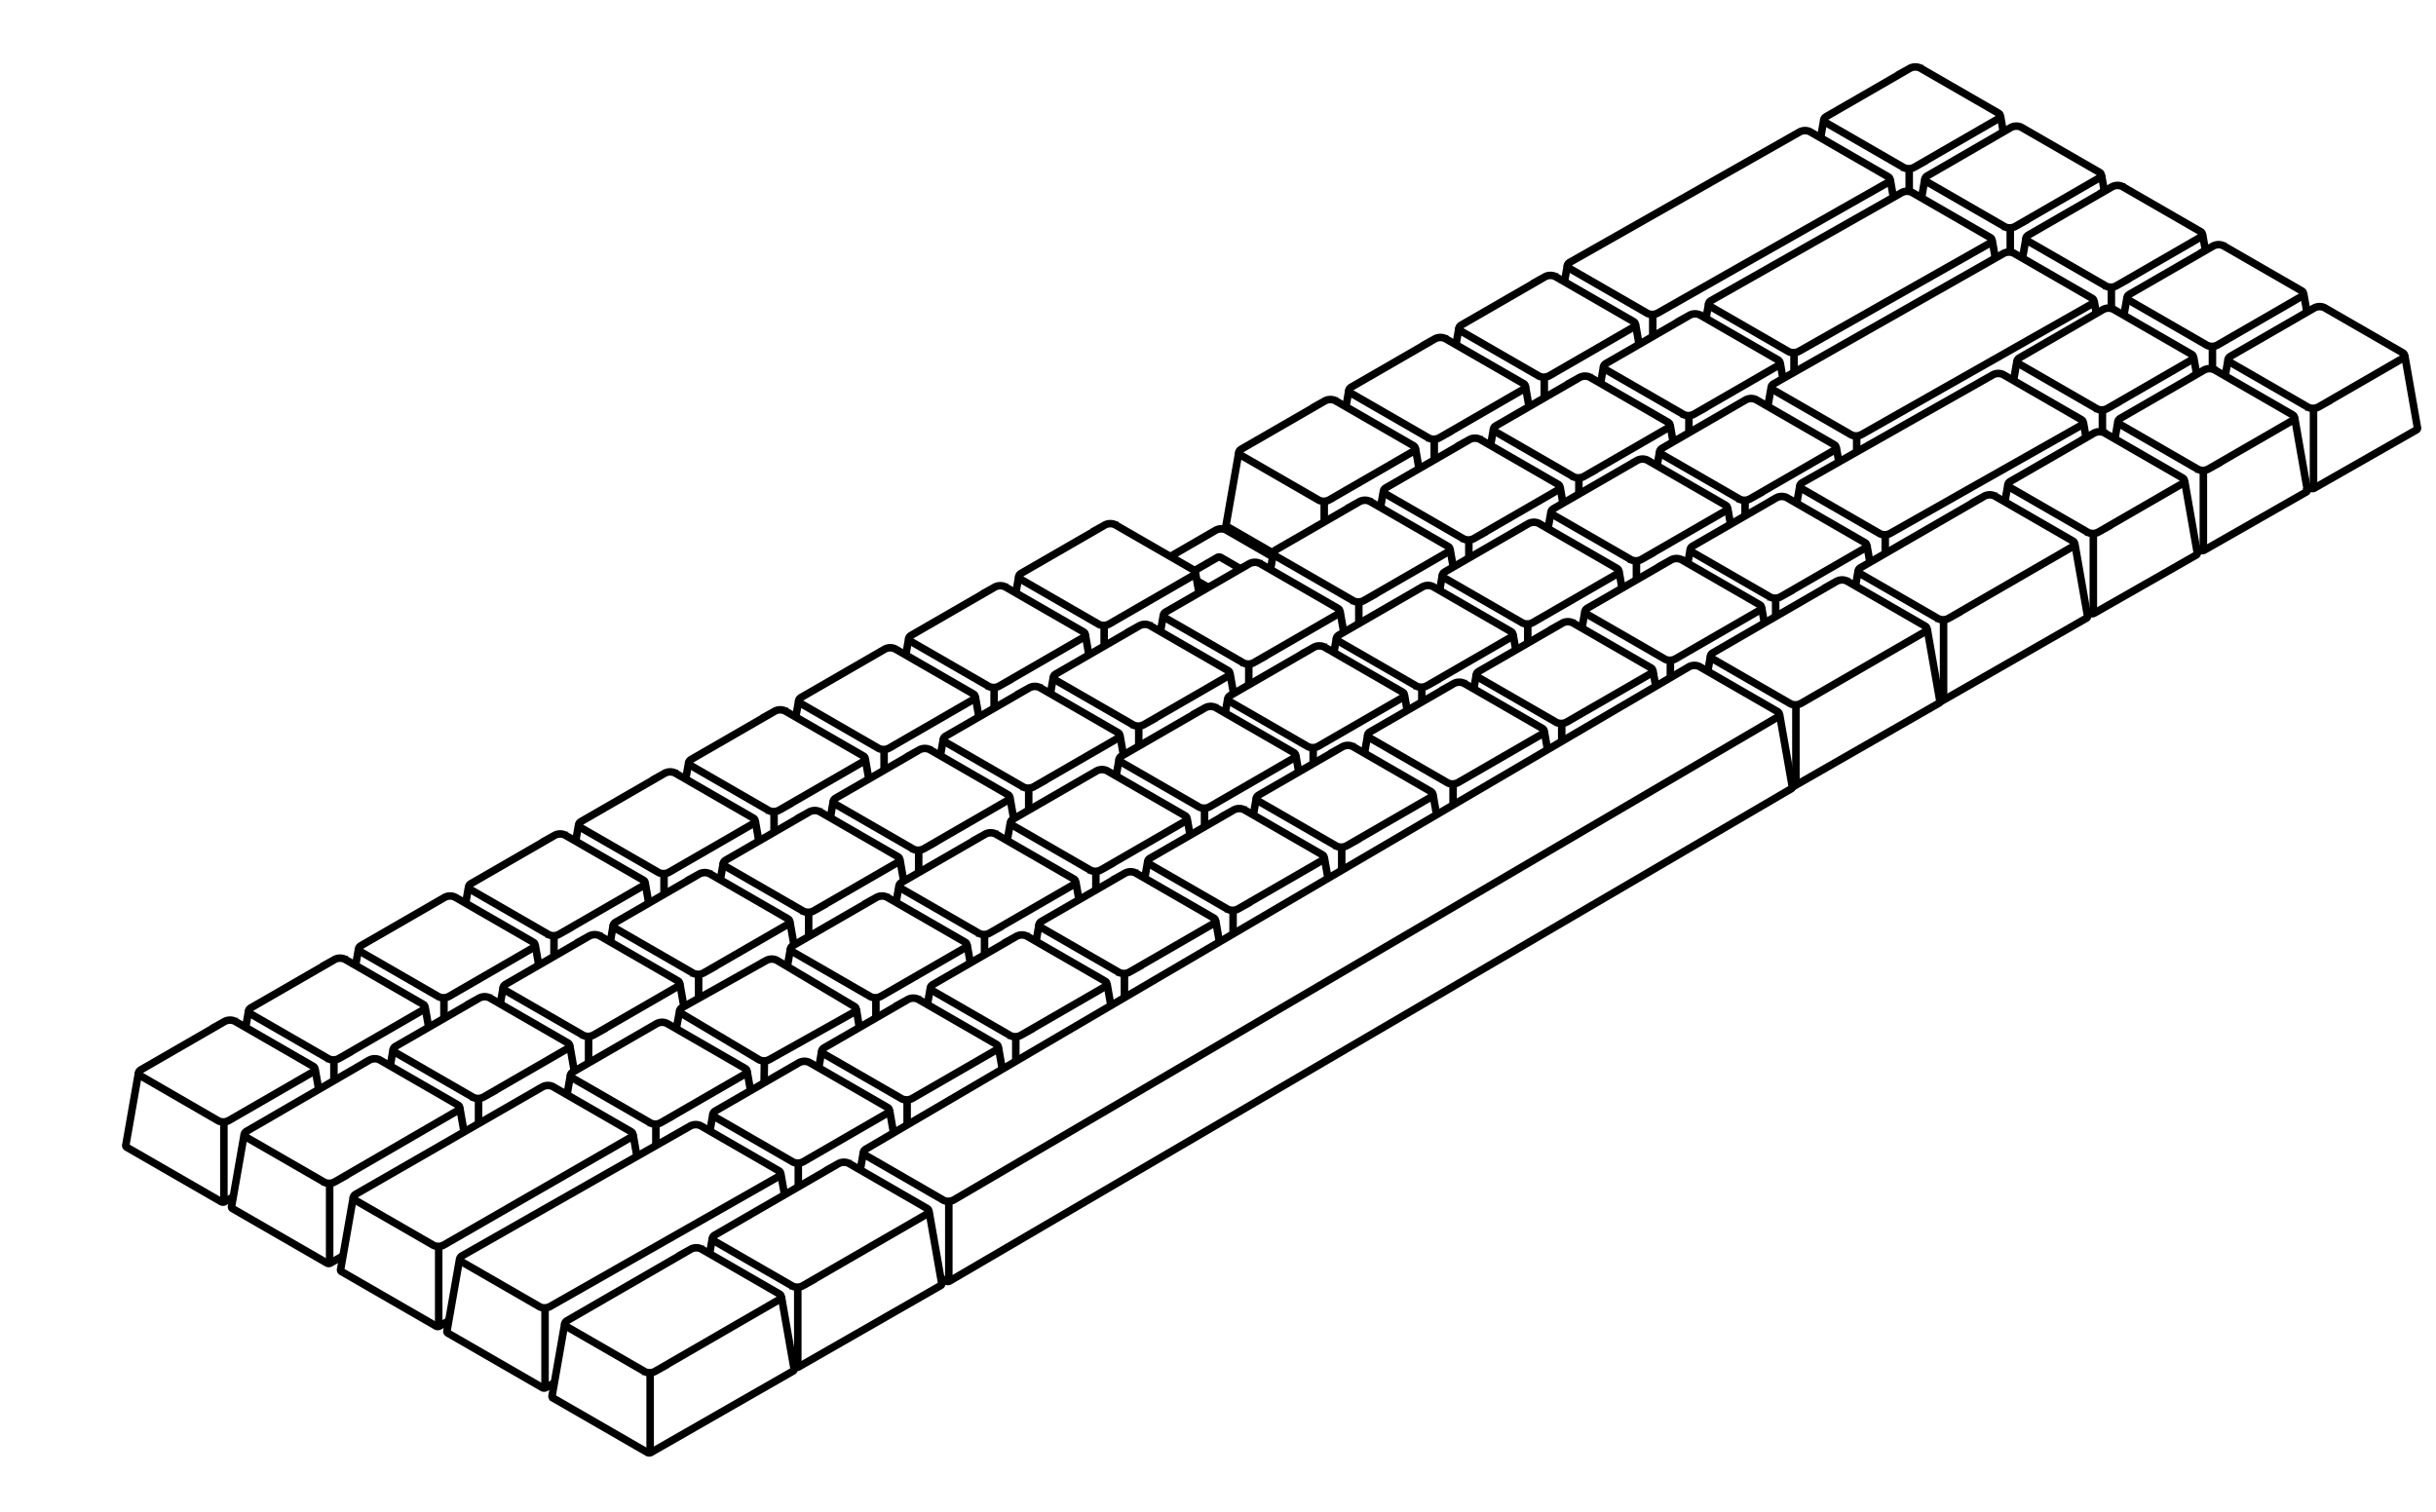 <svg xmlns="http://www.w3.org/2000/svg" width="1295.11" height="803.77" viewBox="0 0 1295.11 803.77">
  <title>keyboard_ill</title>
  <g id="Layer_2" data-name="Layer 2">
    <g id="Layer_1-2" data-name="Layer 1">
      <rect width="1295.11" height="803.77" fill="#fff"/>
      <g>
        <polyline id="color" points="963.43 103.16 1015.48 132.1 1070.23 99.69 1063.54 61.47 1018.95 35.59 971.01 61.92 962.95 101.69" fill="#fff"/>
        <g>
          <path d="M1012.23,89.15l-41.62-24c-1.42-.82-1.24-2.25.4-3.2l44.29-25.57a6.16,6.16,0,0,1,5.54-.23l41.62,24c1.42.82,1.24,2.25-.4,3.2l-44.29,25.57A6.16,6.16,0,0,1,1012.23,89.15Z" fill="none" stroke="#000" stroke-miterlimit="10" stroke-width="4"/>
          <path d="M1063.54,61.47l6.7,38.22a1.15,1.15,0,0,1-.48,1.47l-54.27,30.95a1.89,1.89,0,0,1-1.88,0l-50.17-28.94a1.15,1.15,0,0,1-.48-1.46l6.7-38.22" fill="none" stroke="#000" stroke-miterlimit="10" stroke-width="4"/>
          <line x1="1015.04" y1="133.14" x2="1015.04" y2="90.14" fill="none" stroke="#000" stroke-miterlimit="10" stroke-width="4"/>
        </g>
      </g>
      <g>
        <polyline id="color-2" data-name="color" points="1017.17 134.66 1069.22 163.6 1123.97 131.19 1117.28 92.97 1072.68 67.09 1024.75 93.42 1016.69 133.19" fill="#fff"/>
        <g>
          <path d="M1066,120.65l-41.62-24c-1.42-.82-1.24-2.25.4-3.2L1069,67.85a6.16,6.16,0,0,1,5.54-.23l41.62,24c1.42.82,1.24,2.25-.4,3.2l-44.29,25.57A6.16,6.16,0,0,1,1066,120.65Z" fill="none" stroke="#000" stroke-miterlimit="10" stroke-width="4"/>
          <path d="M1117.27,93l6.7,38.22a1.15,1.15,0,0,1-.48,1.47l-54.27,30.95a1.89,1.89,0,0,1-1.88,0l-50.17-28.94a1.15,1.15,0,0,1-.48-1.46l6.7-38.22" fill="none" stroke="#000" stroke-miterlimit="10" stroke-width="4"/>
          <line x1="1068.77" y1="164.64" x2="1068.77" y2="121.64" fill="none" stroke="#000" stroke-miterlimit="10" stroke-width="4"/>
        </g>
      </g>
      <g>
        <polyline id="color-3" data-name="color" points="1070.91 166.16 1122.95 195.1 1177.71 162.69 1171.01 124.47 1126.42 98.59 1078.48 124.92 1070.43 164.69" fill="#fff"/>
        <g>
          <path d="M1119.71,152.15l-41.62-24c-1.42-.82-1.24-2.25.4-3.2l44.29-25.57a6.16,6.16,0,0,1,5.54-.23l41.62,24c1.42.82,1.24,2.25-.4,3.2l-44.29,25.57A6.16,6.16,0,0,1,1119.71,152.15Z" fill="none" stroke="#000" stroke-miterlimit="10" stroke-width="4"/>
          <path d="M1171,124.47l6.7,38.22a1.15,1.15,0,0,1-.48,1.47L1123,195.1a1.89,1.89,0,0,1-1.88,0l-50.17-28.94a1.15,1.15,0,0,1-.48-1.46l6.7-38.22" fill="none" stroke="#000" stroke-miterlimit="10" stroke-width="4"/>
          <line x1="1122.51" y1="196.14" x2="1122.51" y2="153.14" fill="none" stroke="#000" stroke-miterlimit="10" stroke-width="4"/>
        </g>
      </g>
      <g>
        <polyline id="color-4" data-name="color" points="1124.65 197.66 1176.69 226.6 1231.45 194.19 1224.75 155.97 1180.16 130.09 1132.22 156.42 1124.17 196.19" fill="#fff"/>
        <g>
          <path d="M1173.45,183.65l-41.62-24c-1.42-.82-1.24-2.25.4-3.2l44.29-25.57a6.16,6.16,0,0,1,5.54-.23l41.62,24c1.42.82,1.24,2.25-.4,3.2L1179,183.42A6.16,6.16,0,0,1,1173.45,183.65Z" fill="none" stroke="#000" stroke-miterlimit="10" stroke-width="4"/>
          <path d="M1224.75,156l6.7,38.22a1.15,1.15,0,0,1-.48,1.47l-54.27,30.95a1.89,1.89,0,0,1-1.88,0l-50.17-28.94a1.15,1.15,0,0,1-.48-1.46l6.7-38.22" fill="none" stroke="#000" stroke-miterlimit="10" stroke-width="4"/>
          <line x1="1176.25" y1="227.64" x2="1176.25" y2="184.64" fill="none" stroke="#000" stroke-miterlimit="10" stroke-width="4"/>
        </g>
      </g>
      <g>
        <polyline id="color-5" data-name="color" points="1178.38 230.59 1230.43 259.54 1285.18 227.13 1278.49 188.91 1233.9 163.03 1185.96 189.36 1177.9 229.13" fill="#fff"/>
        <g>
          <path d="M1227.18,216.59l-41.62-24c-1.42-.82-1.24-2.25.4-3.2l44.29-25.57a6.16,6.16,0,0,1,5.54-.23l41.62,24c1.42.82,1.24,2.25-.4,3.2l-44.29,25.57A6.16,6.16,0,0,1,1227.18,216.59Z" fill="none" stroke="#000" stroke-miterlimit="10" stroke-width="4"/>
          <path d="M1278.49,188.91l6.7,38.22a1.15,1.15,0,0,1-.48,1.47l-54.27,30.95a1.89,1.89,0,0,1-1.88,0l-50.17-28.94a1.15,1.15,0,0,1-.48-1.46l6.7-38.22" fill="none" stroke="#000" stroke-miterlimit="10" stroke-width="4"/>
          <line x1="1229.99" y1="260.58" x2="1229.99" y2="217.58" fill="none" stroke="#000" stroke-miterlimit="10" stroke-width="4"/>
        </g>
      </g>
      <g>
        <polyline id="color-6" data-name="color" points="827.1 180.66 879.14 209.6 1011.64 133.53 1004.94 95.31 960.35 69.43 834.67 139.42 826.62 179.19" fill="#fff"/>
        <g>
          <path d="M875.9,166.65l-41.62-24c-1.42-.82-1.24-2.25.4-3.2l122-69.23a6.16,6.16,0,0,1,5.54-.23l41.62,24c1.42.82,1.24,2.25-.4,3.2l-122,69.23A6.16,6.16,0,0,1,875.9,166.65Z" fill="none" stroke="#000" stroke-miterlimit="10" stroke-width="4"/>
          <path d="M1004.94,95.31l6.7,38.22a1.15,1.15,0,0,1-.48,1.47l-132,74.61a1.89,1.89,0,0,1-1.88,0L827.1,180.66a1.15,1.15,0,0,1-.48-1.46l6.7-38.22" fill="none" stroke="#000" stroke-miterlimit="10" stroke-width="4"/>
          <line x1="878.7" y1="210.64" x2="878.7" y2="167.64" fill="none" stroke="#000" stroke-miterlimit="10" stroke-width="4"/>
        </g>
      </g>
      <g>
        <polyline id="color-7" data-name="color" points="902.2 200.97 954.24 229.92 1065.84 165.83 1059.14 127.62 1014.55 101.74 909.77 159.74 901.72 199.51" fill="#fff"/>
        <g>
          <path d="M951,187l-41.62-24c-1.42-.82-1.24-2.25.4-3.2L1010.9,102.5a6.16,6.16,0,0,1,5.54-.23l41.62,24c1.42.82,1.24,2.25-.4,3.2L956.54,186.74A6.16,6.16,0,0,1,951,187Z" fill="none" stroke="#000" stroke-miterlimit="10" stroke-width="4"/>
          <path d="M1059.14,127.62l6.7,38.22a1.15,1.15,0,0,1-.48,1.47L954.24,229.92a1.89,1.89,0,0,1-1.88,0L902.2,201a1.15,1.15,0,0,1-.48-1.46l6.7-38.22" fill="none" stroke="#000" stroke-miterlimit="10" stroke-width="4"/>
          <line x1="953.8" y1="230.96" x2="953.8" y2="187.96" fill="none" stroke="#000" stroke-miterlimit="10" stroke-width="4"/>
        </g>
      </g>
      <g>
        <polyline id="color-8" data-name="color" points="769.43 214.01 821.47 242.96 876.23 210.54 869.53 172.33 824.94 146.45 777 172.78 768.95 212.55" fill="#fff"/>
        <g>
          <path d="M818.23,200l-41.62-24c-1.42-.82-1.24-2.25.4-3.2l44.29-25.57a6.16,6.16,0,0,1,5.54-.23l41.62,24c1.42.82,1.24,2.25-.4,3.2l-44.29,25.57A6.16,6.16,0,0,1,818.23,200Z" fill="none" stroke="#000" stroke-miterlimit="10" stroke-width="4"/>
          <path d="M869.53,172.33l6.7,38.22a1.15,1.15,0,0,1-.48,1.47L821.47,243a1.89,1.89,0,0,1-1.88,0L769.43,214a1.15,1.15,0,0,1-.48-1.46l6.7-38.22" fill="none" stroke="#000" stroke-miterlimit="10" stroke-width="4"/>
          <line x1="821.03" y1="243.99" x2="821.03" y2="200.99" fill="none" stroke="#000" stroke-miterlimit="10" stroke-width="4"/>
        </g>
      </g>
      <g>
        <polyline id="color-9" data-name="color" points="846.32 234.44 898.36 263.39 953.12 230.98 946.42 192.76 901.83 166.88 853.89 193.21 845.84 232.98" fill="#fff"/>
        <g>
          <path d="M895.12,220.44l-41.62-24c-1.42-.82-1.24-2.25.4-3.2l44.29-25.57a6.16,6.16,0,0,1,5.54-.23l41.62,24c1.42.82,1.24,2.25-.4,3.2l-44.29,25.57A6.16,6.16,0,0,1,895.12,220.44Z" fill="none" stroke="#000" stroke-miterlimit="10" stroke-width="4"/>
          <path d="M946.42,192.76l6.7,38.22a1.15,1.15,0,0,1-.48,1.47l-54.27,30.95a1.89,1.89,0,0,1-1.88,0l-50.17-28.94a1.15,1.15,0,0,1-.48-1.46l6.7-38.22" fill="none" stroke="#000" stroke-miterlimit="10" stroke-width="4"/>
          <line x1="897.92" y1="264.43" x2="897.92" y2="221.43" fill="none" stroke="#000" stroke-miterlimit="10" stroke-width="4"/>
        </g>
      </g>
      <g>
        <polyline id="color-10" data-name="color" points="710.93 247.01 762.97 275.96 817.73 243.54 811.03 205.33 766.44 179.45 718.5 205.78 710.45 245.55" fill="#fff"/>
        <g>
          <path d="M759.73,233l-41.62-24c-1.42-.82-1.24-2.25.4-3.2l44.29-25.57a6.16,6.16,0,0,1,5.54-.23L810,204c1.42.82,1.24,2.25-.4,3.2l-44.29,25.57A6.16,6.16,0,0,1,759.73,233Z" fill="none" stroke="#000" stroke-miterlimit="10" stroke-width="4"/>
          <path d="M811,205.33l6.7,38.22a1.15,1.15,0,0,1-.48,1.47L763,276a1.89,1.89,0,0,1-1.88,0L710.93,247a1.15,1.15,0,0,1-.48-1.46l6.7-38.22" fill="none" stroke="#000" stroke-miterlimit="10" stroke-width="4"/>
          <line x1="762.53" y1="276.99" x2="762.53" y2="233.99" fill="none" stroke="#000" stroke-miterlimit="10" stroke-width="4"/>
        </g>
      </g>
      <g>
        <polyline id="color-11" data-name="color" points="787.82 267.55 839.86 296.49 894.62 264.08 887.92 225.86 843.33 199.98 795.39 226.31 787.34 266.08" fill="#fff"/>
        <g>
          <path d="M836.62,253.55l-41.62-24c-1.42-.82-1.24-2.25.4-3.2l44.29-25.57a6.16,6.16,0,0,1,5.54-.23l41.62,24c1.42.82,1.24,2.25-.4,3.2l-44.29,25.57A6.16,6.16,0,0,1,836.62,253.55Z" fill="none" stroke="#000" stroke-miterlimit="10" stroke-width="4"/>
          <path d="M887.92,225.86l6.7,38.22a1.15,1.15,0,0,1-.48,1.47l-54.27,30.95a1.89,1.89,0,0,1-1.88,0l-50.17-28.94a1.15,1.15,0,0,1-.48-1.46l6.7-38.22" fill="none" stroke="#000" stroke-miterlimit="10" stroke-width="4"/>
          <line x1="839.42" y1="297.53" x2="839.42" y2="254.53" fill="none" stroke="#000" stroke-miterlimit="10" stroke-width="4"/>
        </g>
      </g>
      <g>
        <polyline id="color-12" data-name="color" points="935.5 245.26 987.55 274.21 1120.04 198.13 1113.34 159.92 1068.75 134.04 943.08 204.03 935.02 243.8" fill="#fff"/>
        <g>
          <path d="M984.3,231.26l-41.62-24c-1.42-.82-1.24-2.25.4-3.2l122-69.23a6.16,6.16,0,0,1,5.54-.23l41.62,24c1.42.82,1.24,2.25-.4,3.2L989.84,231A6.16,6.16,0,0,1,984.3,231.26Z" fill="none" stroke="#000" stroke-miterlimit="10" stroke-width="4"/>
          <path d="M1113.34,159.92l6.7,38.22a1.15,1.15,0,0,1-.48,1.47l-132,74.61a1.89,1.89,0,0,1-1.88,0L935.5,245.26a1.15,1.15,0,0,1-.48-1.46l6.7-38.22" fill="none" stroke="#000" stroke-miterlimit="10" stroke-width="4"/>
          <line x1="987.11" y1="275.25" x2="987.11" y2="232.25" fill="none" stroke="#000" stroke-miterlimit="10" stroke-width="4"/>
        </g>
      </g>
      <g>
        <polyline id="color-13" data-name="color" points="652.43 280.01 704.47 308.96 759.23 276.54 752.53 238.33 707.94 212.45 660 238.78 651.95 278.55" fill="#fff"/>
        <g>
          <path d="M701.23,266l-41.62-24c-1.42-.82-1.24-2.25.4-3.2l44.29-25.57a6.16,6.16,0,0,1,5.54-.23l41.62,24c1.42.82,1.24,2.25-.4,3.2l-44.29,25.57A6.16,6.16,0,0,1,701.23,266Z" fill="none" stroke="#000" stroke-miterlimit="10" stroke-width="4"/>
          <path d="M752.53,238.33l6.7,38.22a1.15,1.15,0,0,1-.48,1.47L704.47,309a1.89,1.89,0,0,1-1.88,0L652.43,280a1.15,1.15,0,0,1-.48-1.46l6.7-38.22" fill="none" stroke="#000" stroke-miterlimit="10" stroke-width="4"/>
          <line x1="704.03" y1="309.99" x2="704.03" y2="266.99" fill="none" stroke="#000" stroke-miterlimit="10" stroke-width="4"/>
        </g>
      </g>
      <g>
        <polyline id="color-14" data-name="color" points="876.17 279.5 928.21 308.45 982.97 276.04 976.27 237.82 931.68 211.94 883.74 238.27 875.69 278.04" fill="#fff"/>
        <g>
          <path d="M925,265.5l-41.62-24c-1.42-.82-1.24-2.25.4-3.2L928,212.7a6.16,6.16,0,0,1,5.54-.23l41.62,24c1.42.82,1.24,2.25-.4,3.2l-44.29,25.57A6.16,6.16,0,0,1,925,265.5Z" fill="none" stroke="#000" stroke-miterlimit="10" stroke-width="4"/>
          <path d="M976.27,237.82,983,276a1.15,1.15,0,0,1-.48,1.47l-54.27,30.95a1.89,1.89,0,0,1-1.88,0L876.17,279.5a1.15,1.15,0,0,1-.48-1.46l6.7-38.22" fill="none" stroke="#000" stroke-miterlimit="10" stroke-width="4"/>
          <line x1="927.77" y1="309.49" x2="927.77" y2="266.49" fill="none" stroke="#000" stroke-miterlimit="10" stroke-width="4"/>
        </g>
      </g>
      <g id="active">
        <polygon id="active-color" points="694.5 307.14 649.91 281.26 600.63 309.58 645.97 335.36 694.5 307.14" fill="#fff"/>
        <g id="active-btn">
          <path d="M643.19,334.82l-41.62-24c-1.42-.82-1.24-2.25.4-3.2L646.26,282a6.16,6.16,0,0,1,5.54-.23l41.62,24c1.42.82,1.24,2.25-.4,3.2l-44.29,25.57A6.16,6.16,0,0,1,643.19,334.82Z" fill="none" stroke="#000" stroke-miterlimit="10" stroke-width="4"/>
        </g>
      </g>
      <g id="active-2" data-name="active">
        <polygon id="active-color-2" data-name="active-color" points="663.52 305.02 648.36 296.22 631.6 305.85 647.02 314.62 663.52 305.02" fill="#fff"/>
        <g id="active-btn-2" data-name="active-btn">
          <path d="M646.07,314.44l-14.15-8.17c-.48-.28-.42-.77.14-1.09l15.06-8.7a2.09,2.09,0,0,1,1.88-.08l14.15,8.17c.48.28.42.77-.14,1.09L648,314.36A2.09,2.09,0,0,1,646.07,314.44Z" fill="none" stroke="#000" stroke-miterlimit="10" stroke-width="4"/>
        </g>
      </g>
      <g>
        <polyline id="color-15" data-name="color" points="535.43 346.01 587.47 374.96 642.23 342.54 635.53 304.33 590.94 278.45 543 304.78 534.95 344.55" fill="#fff"/>
        <g>
          <path d="M584.23,332l-41.62-24c-1.42-.82-1.24-2.25.4-3.2l44.29-25.57a6.16,6.16,0,0,1,5.54-.23l41.62,24c1.42.82,1.24,2.25-.4,3.2l-44.29,25.57A6.16,6.16,0,0,1,584.23,332Z" fill="none" stroke="#000" stroke-miterlimit="10" stroke-width="4"/>
          <path d="M635.53,304.33l6.7,38.22a1.15,1.15,0,0,1-.48,1.47L587.47,375a1.89,1.89,0,0,1-1.88,0L535.43,346a1.15,1.15,0,0,1-.48-1.46l6.7-38.22" fill="none" stroke="#000" stroke-miterlimit="10" stroke-width="4"/>
          <line x1="587.03" y1="375.99" x2="587.03" y2="332.99" fill="none" stroke="#000" stroke-miterlimit="10" stroke-width="4"/>
        </g>
      </g>
      <g>
        <polyline id="color-16" data-name="color" points="476.93 379.01 528.97 407.96 583.73 375.54 577.03 337.33 532.44 311.45 484.5 337.78 476.45 377.55" fill="#fff"/>
        <g>
          <path d="M525.73,365l-41.62-24c-1.42-.82-1.24-2.25.4-3.2l44.29-25.57a6.16,6.16,0,0,1,5.54-.23L576,336c1.42.82,1.24,2.25-.4,3.2l-44.29,25.57A6.16,6.16,0,0,1,525.73,365Z" fill="none" stroke="#000" stroke-miterlimit="10" stroke-width="4"/>
          <path d="M577,337.33l6.7,38.22a1.15,1.15,0,0,1-.48,1.47L529,408a1.89,1.89,0,0,1-1.88,0L476.93,379a1.15,1.15,0,0,1-.48-1.46l6.7-38.22" fill="none" stroke="#000" stroke-miterlimit="10" stroke-width="4"/>
          <line x1="528.53" y1="408.99" x2="528.53" y2="365.99" fill="none" stroke="#000" stroke-miterlimit="10" stroke-width="4"/>
        </g>
      </g>
      <g>
        <polyline id="color-17" data-name="color" points="418.43 412.01 470.47 440.96 525.23 408.54 518.53 370.33 473.94 344.45 426 370.78 417.95 410.55" fill="#fff"/>
        <g>
          <path d="M467.23,398l-41.62-24c-1.42-.82-1.24-2.25.4-3.2l44.29-25.57a6.16,6.16,0,0,1,5.54-.23l41.62,24c1.42.82,1.24,2.25-.4,3.2l-44.29,25.57A6.16,6.16,0,0,1,467.23,398Z" fill="none" stroke="#000" stroke-miterlimit="10" stroke-width="4"/>
          <path d="M518.53,370.33l6.7,38.22a1.15,1.15,0,0,1-.48,1.47L470.47,441a1.89,1.89,0,0,1-1.88,0L418.43,412a1.15,1.15,0,0,1-.48-1.46l6.7-38.22" fill="none" stroke="#000" stroke-miterlimit="10" stroke-width="4"/>
          <line x1="470.03" y1="441.99" x2="470.03" y2="398.99" fill="none" stroke="#000" stroke-miterlimit="10" stroke-width="4"/>
        </g>
      </g>
      <g>
        <polyline id="color-18" data-name="color" points="359.93 445.01 411.97 473.96 466.73 441.54 460.03 403.33 415.44 377.45 367.5 403.78 359.45 443.55" fill="#fff"/>
        <g>
          <path d="M408.73,431l-41.62-24c-1.42-.82-1.24-2.25.4-3.2l44.29-25.57a6.16,6.16,0,0,1,5.54-.23L459,402c1.42.82,1.24,2.25-.4,3.2l-44.29,25.57A6.16,6.16,0,0,1,408.73,431Z" fill="none" stroke="#000" stroke-miterlimit="10" stroke-width="4"/>
          <path d="M460,403.33l6.7,38.22a1.15,1.15,0,0,1-.48,1.47L412,474a1.89,1.89,0,0,1-1.88,0L359.93,445a1.15,1.15,0,0,1-.48-1.46l6.7-38.22" fill="none" stroke="#000" stroke-miterlimit="10" stroke-width="4"/>
          <line x1="411.53" y1="474.99" x2="411.53" y2="431.99" fill="none" stroke="#000" stroke-miterlimit="10" stroke-width="4"/>
        </g>
      </g>
      <g>
        <polyline id="color-19" data-name="color" points="301.43 478.01 353.47 506.96 408.23 474.54 401.53 436.33 356.94 410.45 309 436.78 300.95 476.55" fill="#fff"/>
        <g>
          <path d="M350.23,464l-41.62-24c-1.42-.82-1.24-2.25.4-3.2l44.29-25.57a6.16,6.16,0,0,1,5.54-.23l41.62,24c1.42.82,1.24,2.25-.4,3.2l-44.29,25.57A6.16,6.16,0,0,1,350.23,464Z" fill="none" stroke="#000" stroke-miterlimit="10" stroke-width="4"/>
          <path d="M401.53,436.33l6.7,38.22a1.15,1.15,0,0,1-.48,1.47L353.47,507a1.89,1.89,0,0,1-1.88,0L301.43,478a1.15,1.15,0,0,1-.48-1.46l6.7-38.22" fill="none" stroke="#000" stroke-miterlimit="10" stroke-width="4"/>
          <line x1="353.03" y1="507.99" x2="353.03" y2="464.99" fill="none" stroke="#000" stroke-miterlimit="10" stroke-width="4"/>
        </g>
      </g>
      <g>
        <polyline id="color-20" data-name="color" points="242.93 511.01 294.97 539.96 349.73 507.54 343.03 469.33 298.44 443.45 250.5 469.78 242.45 509.55" fill="#fff"/>
        <g>
          <path d="M291.73,497l-41.62-24c-1.42-.82-1.24-2.25.4-3.2l44.29-25.57a6.16,6.16,0,0,1,5.54-.23L342,468c1.42.82,1.24,2.25-.4,3.2l-44.29,25.57A6.16,6.16,0,0,1,291.73,497Z" fill="none" stroke="#000" stroke-miterlimit="10" stroke-width="4"/>
          <path d="M343,469.33l6.7,38.22a1.15,1.15,0,0,1-.48,1.47L295,540a1.89,1.89,0,0,1-1.88,0L242.93,511a1.15,1.15,0,0,1-.48-1.46l6.7-38.22" fill="none" stroke="#000" stroke-miterlimit="10" stroke-width="4"/>
          <line x1="294.53" y1="540.99" x2="294.53" y2="497.99" fill="none" stroke="#000" stroke-miterlimit="10" stroke-width="4"/>
        </g>
      </g>
      <g>
        <polyline id="color-21" data-name="color" points="184.43 544.03 236.47 572.98 291.23 540.57 284.53 502.35 239.94 476.47 192 502.8 183.95 542.57" fill="#fff"/>
        <g>
          <path d="M233.23,530l-41.62-24c-1.42-.82-1.24-2.25.4-3.2l44.29-25.57a6.16,6.16,0,0,1,5.54-.23l41.62,24c1.42.82,1.24,2.25-.4,3.2L238.77,529.8A6.16,6.16,0,0,1,233.23,530Z" fill="none" stroke="#000" stroke-miterlimit="10" stroke-width="4"/>
          <path d="M284.53,502.35l6.7,38.22a1.15,1.15,0,0,1-.48,1.47L236.47,573a1.89,1.89,0,0,1-1.88,0L184.43,544a1.15,1.15,0,0,1-.48-1.46l6.7-38.22" fill="none" stroke="#000" stroke-miterlimit="10" stroke-width="4"/>
          <line x1="236.03" y1="574.02" x2="236.03" y2="531.02" fill="none" stroke="#000" stroke-miterlimit="10" stroke-width="4"/>
        </g>
      </g>
      <g>
        <polyline id="color-22" data-name="color" points="125.93 577.05 177.97 606 232.73 573.59 226.03 535.37 181.44 509.49 133.5 535.82 125.45 575.59" fill="#fff"/>
        <g>
          <path d="M174.73,563.05l-41.62-24c-1.42-.82-1.24-2.25.4-3.2l44.29-25.57a6.16,6.16,0,0,1,5.54-.23l41.62,24c1.42.82,1.24,2.25-.4,3.2l-44.29,25.57A6.16,6.16,0,0,1,174.73,563.05Z" fill="none" stroke="#000" stroke-miterlimit="10" stroke-width="4"/>
          <path d="M226,535.37l6.7,38.22a1.15,1.15,0,0,1-.48,1.47L178,606a1.89,1.89,0,0,1-1.88,0l-50.17-28.94a1.15,1.15,0,0,1-.48-1.46l6.7-38.22" fill="none" stroke="#000" stroke-miterlimit="10" stroke-width="4"/>
          <line x1="177.53" y1="607.04" x2="177.53" y2="564.04" fill="none" stroke="#000" stroke-miterlimit="10" stroke-width="4"/>
        </g>
      </g>
      <g>
        <polyline id="color-23" data-name="color" points="67.43 610.08 119.47 639.02 174.23 606.61 167.53 568.39 122.94 542.51 75 568.85 66.95 608.61" fill="#fff"/>
        <g>
          <path d="M116.23,596.07,74.61,572c-1.42-.82-1.24-2.25.4-3.2l44.29-25.57a6.16,6.16,0,0,1,5.54-.23l41.62,24c1.42.82,1.24,2.25-.4,3.2l-44.29,25.57A6.16,6.16,0,0,1,116.23,596.07Z" fill="none" stroke="#000" stroke-miterlimit="10" stroke-width="4"/>
          <path d="M167.53,568.39l6.7,38.22a1.15,1.15,0,0,1-.48,1.47L119.47,639a1.89,1.89,0,0,1-1.88,0L67.43,610.08a1.15,1.15,0,0,1-.48-1.46l6.7-38.22" fill="none" stroke="#000" stroke-miterlimit="10" stroke-width="4"/>
          <line x1="119.03" y1="640.06" x2="119.03" y2="597.06" fill="none" stroke="#000" stroke-miterlimit="10" stroke-width="4"/>
        </g>
      </g>
      <g>
        <polyline id="color-24" data-name="color" points="729.32 300.55 781.36 329.49 836.12 297.08 829.42 258.86 784.83 232.98 736.89 259.31 728.84 299.08" fill="#fff"/>
        <g>
          <path d="M778.12,286.55l-41.62-24c-1.42-.82-1.24-2.25.4-3.2l44.29-25.57a6.16,6.16,0,0,1,5.54-.23l41.62,24c1.42.82,1.24,2.25-.4,3.2l-44.29,25.57A6.16,6.16,0,0,1,778.12,286.55Z" fill="none" stroke="#000" stroke-miterlimit="10" stroke-width="4"/>
          <path d="M829.42,258.86l6.7,38.22a1.15,1.15,0,0,1-.48,1.47l-54.27,30.95a1.89,1.89,0,0,1-1.88,0l-50.17-28.94a1.15,1.15,0,0,1-.48-1.46l6.7-38.22" fill="none" stroke="#000" stroke-miterlimit="10" stroke-width="4"/>
          <line x1="780.92" y1="330.53" x2="780.92" y2="287.53" fill="none" stroke="#000" stroke-miterlimit="10" stroke-width="4"/>
        </g>
      </g>
      <g>
        <polyline id="color-25" data-name="color" points="670.82 333.55 722.86 362.49 777.62 330.08 770.92 291.86 726.33 265.98 678.39 292.31 670.34 332.08" fill="#fff"/>
        <g>
          <path d="M719.62,319.55l-41.62-24c-1.42-.82-1.24-2.25.4-3.2l44.29-25.57a6.16,6.16,0,0,1,5.54-.23l41.62,24c1.42.82,1.24,2.25-.4,3.2l-44.29,25.57A6.16,6.16,0,0,1,719.62,319.55Z" fill="none" stroke="#000" stroke-miterlimit="10" stroke-width="4"/>
          <path d="M770.92,291.86l6.7,38.22a1.15,1.15,0,0,1-.48,1.47l-54.27,30.95a1.89,1.89,0,0,1-1.88,0l-50.17-28.94a1.15,1.15,0,0,1-.48-1.46l6.7-38.22" fill="none" stroke="#000" stroke-miterlimit="10" stroke-width="4"/>
          <line x1="722.42" y1="363.53" x2="722.42" y2="320.53" fill="none" stroke="#000" stroke-miterlimit="10" stroke-width="4"/>
        </g>
      </g>
      <g>
        <polyline id="color-26" data-name="color" points="612.32 366.55 664.36 395.49 719.12 363.08 712.42 324.86 667.83 298.98 619.89 325.31 611.84 365.08" fill="#fff"/>
        <g>
          <path d="M661.12,352.55l-41.62-24c-1.42-.82-1.24-2.25.4-3.2l44.29-25.57a6.16,6.16,0,0,1,5.54-.23l41.62,24c1.42.82,1.24,2.25-.4,3.2l-44.29,25.57A6.16,6.16,0,0,1,661.12,352.55Z" fill="none" stroke="#000" stroke-miterlimit="10" stroke-width="4"/>
          <path d="M712.42,324.86l6.7,38.22a1.15,1.15,0,0,1-.48,1.47l-54.27,30.95a1.89,1.89,0,0,1-1.88,0l-50.17-28.94a1.15,1.15,0,0,1-.48-1.46l6.7-38.22" fill="none" stroke="#000" stroke-miterlimit="10" stroke-width="4"/>
          <line x1="663.92" y1="396.53" x2="663.92" y2="353.53" fill="none" stroke="#000" stroke-miterlimit="10" stroke-width="4"/>
        </g>
      </g>
      <g>
        <polyline id="color-27" data-name="color" points="553.82 399.55 605.86 428.49 660.62 396.08 653.92 357.86 609.33 331.98 561.39 358.31 553.34 398.08" fill="#fff"/>
        <g>
          <path d="M602.62,385.55l-41.62-24c-1.42-.82-1.24-2.25.4-3.2l44.29-25.57a6.16,6.16,0,0,1,5.54-.23l41.62,24c1.42.82,1.24,2.25-.4,3.2l-44.29,25.57A6.16,6.16,0,0,1,602.62,385.55Z" fill="none" stroke="#000" stroke-miterlimit="10" stroke-width="4"/>
          <path d="M653.92,357.86l6.7,38.22a1.15,1.15,0,0,1-.48,1.47l-54.27,30.95a1.89,1.89,0,0,1-1.88,0l-50.17-28.94a1.15,1.15,0,0,1-.48-1.46l6.7-38.22" fill="none" stroke="#000" stroke-miterlimit="10" stroke-width="4"/>
          <line x1="605.42" y1="429.53" x2="605.42" y2="386.53" fill="none" stroke="#000" stroke-miterlimit="10" stroke-width="4"/>
        </g>
      </g>
      <g>
        <polyline id="color-28" data-name="color" points="495.32 432.55 547.36 461.49 602.12 429.08 595.42 390.86 550.83 364.98 502.89 391.31 494.84 431.08" fill="#fff"/>
        <g>
          <path d="M544.12,418.55l-41.62-24c-1.42-.82-1.24-2.25.4-3.2l44.29-25.57a6.16,6.16,0,0,1,5.54-.23l41.62,24c1.42.82,1.24,2.25-.4,3.2l-44.29,25.57A6.16,6.16,0,0,1,544.12,418.55Z" fill="none" stroke="#000" stroke-miterlimit="10" stroke-width="4"/>
          <path d="M595.42,390.86l6.7,38.22a1.15,1.15,0,0,1-.48,1.47l-54.27,30.95a1.89,1.89,0,0,1-1.88,0l-50.17-28.94a1.15,1.15,0,0,1-.48-1.46l6.7-38.22" fill="none" stroke="#000" stroke-miterlimit="10" stroke-width="4"/>
          <line x1="546.92" y1="462.53" x2="546.92" y2="419.53" fill="none" stroke="#000" stroke-miterlimit="10" stroke-width="4"/>
        </g>
      </g>
      <g>
        <polyline id="color-29" data-name="color" points="436.82 465.55 488.86 494.49 543.62 462.08 536.92 423.86 492.33 397.98 444.39 424.31 436.34 464.08" fill="#fff"/>
        <g>
          <path d="M485.62,451.55l-41.62-24c-1.42-.82-1.24-2.25.4-3.2l44.29-25.57a6.16,6.16,0,0,1,5.54-.23l41.62,24c1.42.82,1.24,2.25-.4,3.2l-44.29,25.57A6.16,6.16,0,0,1,485.62,451.55Z" fill="none" stroke="#000" stroke-miterlimit="10" stroke-width="4"/>
          <path d="M536.92,423.86l6.7,38.22a1.15,1.15,0,0,1-.48,1.47l-54.27,30.95a1.89,1.89,0,0,1-1.88,0l-50.17-28.94a1.15,1.15,0,0,1-.48-1.46l6.7-38.22" fill="none" stroke="#000" stroke-miterlimit="10" stroke-width="4"/>
          <line x1="488.42" y1="495.53" x2="488.42" y2="452.53" fill="none" stroke="#000" stroke-miterlimit="10" stroke-width="4"/>
        </g>
      </g>
      <g>
        <polyline id="color-30" data-name="color" points="378.32 498.55 430.36 527.49 485.12 495.08 478.42 456.86 433.83 430.98 385.89 457.31 377.84 497.08" fill="#fff"/>
        <g>
          <path d="M427.12,484.55l-41.62-24c-1.42-.82-1.24-2.25.4-3.2l44.29-25.57a6.16,6.16,0,0,1,5.54-.23l41.62,24c1.42.82,1.24,2.25-.4,3.2l-44.29,25.57A6.16,6.16,0,0,1,427.12,484.55Z" fill="none" stroke="#000" stroke-miterlimit="10" stroke-width="4"/>
          <path d="M478.42,456.86l6.7,38.22a1.15,1.15,0,0,1-.48,1.47l-54.27,30.95a1.89,1.89,0,0,1-1.88,0l-50.17-28.94a1.15,1.15,0,0,1-.48-1.46l6.7-38.22" fill="none" stroke="#000" stroke-miterlimit="10" stroke-width="4"/>
          <line x1="429.92" y1="528.53" x2="429.92" y2="485.53" fill="none" stroke="#000" stroke-miterlimit="10" stroke-width="4"/>
        </g>
      </g>
      <g>
        <polyline id="color-31" data-name="color" points="319.82 531.55 371.86 560.49 426.62 528.08 419.92 489.86 375.33 463.98 327.39 490.31 319.34 530.08" fill="#fff"/>
        <g>
          <path d="M368.62,517.55l-41.62-24c-1.42-.82-1.24-2.25.4-3.2l44.29-25.57a6.16,6.16,0,0,1,5.54-.23l41.62,24c1.42.82,1.24,2.25-.4,3.2l-44.29,25.57A6.16,6.16,0,0,1,368.62,517.55Z" fill="none" stroke="#000" stroke-miterlimit="10" stroke-width="4"/>
          <path d="M419.92,489.86l6.7,38.22a1.15,1.15,0,0,1-.48,1.47l-54.27,30.95a1.89,1.89,0,0,1-1.88,0l-50.17-28.94a1.15,1.15,0,0,1-.48-1.46l6.7-38.22" fill="none" stroke="#000" stroke-miterlimit="10" stroke-width="4"/>
          <line x1="371.42" y1="561.53" x2="371.42" y2="518.53" fill="none" stroke="#000" stroke-miterlimit="10" stroke-width="4"/>
        </g>
      </g>
      <g>
        <polyline id="color-32" data-name="color" points="261.32 564.55 313.36 593.49 368.12 561.08 361.42 522.86 316.83 496.98 268.89 523.32 260.84 563.08" fill="#fff"/>
        <g>
          <path d="M310.12,550.55l-41.62-24c-1.42-.82-1.24-2.25.4-3.2l44.29-25.57a6.16,6.16,0,0,1,5.54-.23l41.62,24c1.42.82,1.24,2.25-.4,3.2l-44.29,25.57A6.16,6.16,0,0,1,310.12,550.55Z" fill="none" stroke="#000" stroke-miterlimit="10" stroke-width="4"/>
          <path d="M361.42,522.86l6.7,38.22a1.15,1.15,0,0,1-.48,1.47l-54.27,30.95a1.89,1.89,0,0,1-1.88,0l-50.17-28.94a1.15,1.15,0,0,1-.48-1.46l6.7-38.22" fill="none" stroke="#000" stroke-miterlimit="10" stroke-width="4"/>
          <line x1="312.92" y1="594.53" x2="312.92" y2="551.53" fill="none" stroke="#000" stroke-miterlimit="10" stroke-width="4"/>
        </g>
      </g>
      <g>
        <polyline id="color-33" data-name="color" points="202.82 597.55 254.86 626.49 309.62 594.08 302.92 555.86 258.33 529.98 210.4 556.32 202.34 596.08" fill="#fff"/>
        <g>
          <path d="M251.62,583.55l-41.62-24c-1.42-.82-1.24-2.25.4-3.2l44.29-25.57a6.16,6.16,0,0,1,5.54-.23l41.62,24c1.42.82,1.24,2.25-.4,3.2l-44.29,25.57A6.16,6.16,0,0,1,251.62,583.55Z" fill="none" stroke="#000" stroke-miterlimit="10" stroke-width="4"/>
          <path d="M302.92,555.86l6.7,38.22a1.15,1.15,0,0,1-.48,1.47l-54.27,30.95a1.89,1.89,0,0,1-1.88,0l-50.17-28.94a1.15,1.15,0,0,1-.48-1.46l6.7-38.22" fill="none" stroke="#000" stroke-miterlimit="10" stroke-width="4"/>
          <line x1="254.42" y1="627.53" x2="254.42" y2="584.53" fill="none" stroke="#000" stroke-miterlimit="10" stroke-width="4"/>
        </g>
      </g>
      <g>
        <polyline id="color-34" data-name="color" points="818.4 311.66 870.45 340.61 925.2 308.19 918.51 269.98 873.92 244.1 825.98 270.43 817.92 310.2" fill="#fff"/>
        <g>
          <path d="M867.2,297.66l-41.62-24c-1.42-.82-1.24-2.25.4-3.2l44.29-25.57a6.16,6.16,0,0,1,5.54-.23l41.62,24c1.42.82,1.24,2.25-.4,3.2l-44.29,25.57A6.16,6.16,0,0,1,867.2,297.66Z" fill="none" stroke="#000" stroke-miterlimit="10" stroke-width="4"/>
          <path d="M918.51,270l6.7,38.22a1.15,1.15,0,0,1-.48,1.47l-54.27,30.95a1.89,1.89,0,0,1-1.88,0L818.4,311.66a1.15,1.15,0,0,1-.48-1.46l6.7-38.22" fill="none" stroke="#000" stroke-miterlimit="10" stroke-width="4"/>
          <line x1="870.01" y1="341.65" x2="870.01" y2="298.65" fill="none" stroke="#000" stroke-miterlimit="10" stroke-width="4"/>
        </g>
      </g>
      <g>
        <polyline id="color-35" data-name="color" points="760.64 345.26 812.69 374.21 867.44 341.79 860.74 303.58 816.15 277.7 768.22 304.03 760.16 343.8" fill="#fff"/>
        <g>
          <path d="M809.44,331.26l-41.62-24c-1.42-.82-1.24-2.25.4-3.2l44.29-25.57a6.16,6.16,0,0,1,5.54-.23l41.62,24c1.42.82,1.24,2.25-.4,3.2L815,331A6.16,6.16,0,0,1,809.44,331.26Z" fill="none" stroke="#000" stroke-miterlimit="10" stroke-width="4"/>
          <path d="M860.74,303.58l6.7,38.22a1.15,1.15,0,0,1-.48,1.47l-54.27,30.95a1.89,1.89,0,0,1-1.88,0l-50.17-28.94a1.15,1.15,0,0,1-.48-1.46l6.7-38.22" fill="none" stroke="#000" stroke-miterlimit="10" stroke-width="4"/>
          <line x1="812.24" y1="375.25" x2="812.24" y2="332.25" fill="none" stroke="#000" stroke-miterlimit="10" stroke-width="4"/>
        </g>
      </g>
      <g>
        <polyline id="color-36" data-name="color" points="704.32 378.86 756.36 407.81 811.12 375.39 804.42 337.18 759.83 311.3 711.89 337.63 703.84 377.4" fill="#fff"/>
        <g>
          <path d="M753.12,364.86l-41.62-24c-1.42-.82-1.24-2.25.4-3.2l44.29-25.57a6.16,6.16,0,0,1,5.54-.23l41.62,24c1.42.82,1.24,2.25-.4,3.2l-44.29,25.57A6.16,6.16,0,0,1,753.12,364.86Z" fill="none" stroke="#000" stroke-miterlimit="10" stroke-width="4"/>
          <path d="M804.42,337.18l6.7,38.22a1.15,1.15,0,0,1-.48,1.47l-54.27,30.95a1.89,1.89,0,0,1-1.88,0l-50.17-28.94a1.15,1.15,0,0,1-.48-1.46l6.7-38.22" fill="none" stroke="#000" stroke-miterlimit="10" stroke-width="4"/>
          <line x1="755.92" y1="408.85" x2="755.92" y2="365.85" fill="none" stroke="#000" stroke-miterlimit="10" stroke-width="4"/>
        </g>
      </g>
      <g>
        <polyline id="color-37" data-name="color" points="646.55 411.02 698.6 439.97 753.36 407.55 746.66 369.34 702.07 343.46 654.13 369.79 646.08 409.56" fill="#fff"/>
        <g>
          <path d="M695.36,397l-41.62-24c-1.42-.82-1.24-2.25.4-3.2l44.29-25.57A6.16,6.16,0,0,1,704,344l41.62,24c1.42.82,1.24,2.25-.4,3.2L700.9,396.79A6.16,6.16,0,0,1,695.36,397Z" fill="none" stroke="#000" stroke-miterlimit="10" stroke-width="4"/>
          <path d="M746.66,369.34l6.7,38.22a1.15,1.15,0,0,1-.48,1.47L698.6,440a1.89,1.89,0,0,1-1.88,0L646.55,411a1.15,1.15,0,0,1-.48-1.46l6.7-38.22" fill="none" stroke="#000" stroke-miterlimit="10" stroke-width="4"/>
          <line x1="698.16" y1="441.01" x2="698.16" y2="398.01" fill="none" stroke="#000" stroke-miterlimit="10" stroke-width="4"/>
        </g>
      </g>
      <g>
        <polyline id="color-38" data-name="color" points="588.79 443.18 640.84 472.13 695.59 439.71 688.9 401.5 644.31 375.62 596.37 401.95 588.31 441.72" fill="#fff"/>
        <g>
          <path d="M637.59,429.18l-41.62-24c-1.42-.82-1.24-2.25.4-3.2l44.29-25.57a6.16,6.16,0,0,1,5.54-.23l41.62,24c1.42.82,1.24,2.25-.4,3.2L643.13,429A6.16,6.16,0,0,1,637.59,429.18Z" fill="none" stroke="#000" stroke-miterlimit="10" stroke-width="4"/>
          <path d="M688.9,401.5l6.7,38.22a1.15,1.15,0,0,1-.48,1.47l-54.27,30.95a1.89,1.89,0,0,1-1.88,0l-50.17-28.94a1.15,1.15,0,0,1-.48-1.46L595,403.5" fill="none" stroke="#000" stroke-miterlimit="10" stroke-width="4"/>
          <line x1="640.4" y1="473.16" x2="640.4" y2="430.16" fill="none" stroke="#000" stroke-miterlimit="10" stroke-width="4"/>
        </g>
      </g>
      <g>
        <polyline id="color-39" data-name="color" points="531.03 476.78 583.08 505.73 637.83 473.31 631.13 435.1 586.54 409.22 538.61 435.55 530.55 475.32" fill="#fff"/>
        <g>
          <path d="M579.83,462.78l-41.62-24c-1.42-.82-1.24-2.25.4-3.2L582.9,410a6.16,6.16,0,0,1,5.54-.23l41.62,24c1.42.82,1.24,2.25-.4,3.2l-44.29,25.57A6.16,6.16,0,0,1,579.83,462.78Z" fill="none" stroke="#000" stroke-miterlimit="10" stroke-width="4"/>
          <path d="M631.13,435.1l6.7,38.22a1.15,1.15,0,0,1-.48,1.47l-54.27,30.95a1.89,1.89,0,0,1-1.88,0L531,476.78a1.15,1.15,0,0,1-.48-1.46l6.7-38.22" fill="none" stroke="#000" stroke-miterlimit="10" stroke-width="4"/>
          <line x1="582.63" y1="506.76" x2="582.63" y2="463.76" fill="none" stroke="#000" stroke-miterlimit="10" stroke-width="4"/>
        </g>
      </g>
      <g>
        <polyline id="color-40" data-name="color" points="471.83 510.38 523.87 539.33 578.63 506.91 571.93 468.7 527.34 442.82 479.4 469.15 471.35 508.92" fill="#fff"/>
        <g>
          <path d="M520.63,496.38l-41.62-24c-1.42-.82-1.24-2.25.4-3.2l44.29-25.57a6.16,6.16,0,0,1,5.54-.23l41.62,24c1.42.82,1.24,2.25-.4,3.2l-44.29,25.57A6.16,6.16,0,0,1,520.63,496.38Z" fill="none" stroke="#000" stroke-miterlimit="10" stroke-width="4"/>
          <path d="M571.93,468.7l6.7,38.22a1.15,1.15,0,0,1-.48,1.47l-54.27,30.95a1.89,1.89,0,0,1-1.88,0l-50.17-28.94a1.15,1.15,0,0,1-.48-1.46L478,470.7" fill="none" stroke="#000" stroke-miterlimit="10" stroke-width="4"/>
          <line x1="523.43" y1="540.36" x2="523.43" y2="497.36" fill="none" stroke="#000" stroke-miterlimit="10" stroke-width="4"/>
        </g>
      </g>
      <g>
        <polyline id="color-41" data-name="color" points="414.06 543.98 466.11 572.93 520.86 540.51 514.17 502.3 469.58 476.42 421.64 502.75 413.58 542.52" fill="#fff"/>
        <g>
          <path d="M462.86,530l-41.62-24c-1.42-.82-1.24-2.25.4-3.2l44.29-25.57a6.16,6.16,0,0,1,5.54-.23l41.62,24c1.42.82,1.24,2.25-.4,3.2L468.4,529.75A6.16,6.16,0,0,1,462.86,530Z" fill="none" stroke="#000" stroke-miterlimit="10" stroke-width="4"/>
          <path d="M514.17,502.3l6.7,38.22a1.15,1.15,0,0,1-.48,1.47l-54.27,30.95a1.89,1.89,0,0,1-1.88,0L414.06,544a1.15,1.15,0,0,1-.48-1.46l6.7-38.22" fill="none" stroke="#000" stroke-miterlimit="10" stroke-width="4"/>
          <line x1="465.67" y1="573.96" x2="465.67" y2="530.96" fill="none" stroke="#000" stroke-miterlimit="10" stroke-width="4"/>
        </g>
      </g>
      <g>
        <polyline id="color-42" data-name="color" points="354.61 576.85 406.25 606.51 461.44 574.85 455.27 536.54 411.05 510.05 362.75 535.72 354.15 575.38" fill="#fff"/>
        <g>
          <path d="M403.6,563.52l-41.29-24.6c-1.41-.84-1.21-2.27.44-3.19l44.64-25a6.16,6.16,0,0,1,5.54-.15l41.29,24.6c1.41.84,1.21,2.27-.44,3.19l-44.64,25A6.16,6.16,0,0,1,403.6,563.52Z" fill="none" stroke="#000" stroke-miterlimit="10" stroke-width="4"/>
          <path d="M455.28,536.54l6.17,38.3a1.15,1.15,0,0,1-.5,1.46l-54.69,30.2a1.89,1.89,0,0,1-1.88,0l-49.76-29.63a1.15,1.15,0,0,1-.46-1.47l7.22-38.12" fill="none" stroke="#000" stroke-miterlimit="10" stroke-width="4"/>
          <line x1="405.79" y1="607.54" x2="406.39" y2="564.54" fill="none" stroke="#000" stroke-miterlimit="10" stroke-width="4"/>
        </g>
      </g>
      <g>
        <polyline id="color-43" data-name="color" points="297.1 611.18 349.14 640.13 403.9 607.71 397.2 569.5 352.61 543.62 304.67 569.95 296.62 609.72" fill="#fff"/>
        <g>
          <path d="M345.9,597.18l-41.62-24c-1.42-.82-1.24-2.25.4-3.2L349,544.38a6.16,6.16,0,0,1,5.54-.23l41.62,24c1.42.82,1.24,2.25-.4,3.2l-44.29,25.57A6.16,6.16,0,0,1,345.9,597.18Z" fill="none" stroke="#000" stroke-miterlimit="10" stroke-width="4"/>
          <path d="M397.2,569.5l6.7,38.22a1.15,1.15,0,0,1-.48,1.47l-54.27,30.95a1.89,1.89,0,0,1-1.88,0L297.1,611.18a1.15,1.15,0,0,1-.48-1.46l6.7-38.22" fill="none" stroke="#000" stroke-miterlimit="10" stroke-width="4"/>
          <line x1="348.7" y1="641.16" x2="348.7" y2="598.16" fill="none" stroke="#000" stroke-miterlimit="10" stroke-width="4"/>
        </g>
      </g>
      <g>
        <polyline id="color-44" data-name="color" points="123.66 642.67 175.7 671.62 251.12 627.08 244.42 588.86 199.83 562.98 131.23 601.44 123.18 641.21" fill="#fff"/>
        <g>
          <path d="M172.46,628.67l-41.62-24c-1.42-.82-1.24-2.25.4-3.2l65-37.7a6.16,6.16,0,0,1,5.54-.23l41.62,24c1.42.82,1.24,2.25-.4,3.2l-65,37.7A6.16,6.16,0,0,1,172.46,628.67Z" fill="none" stroke="#000" stroke-miterlimit="10" stroke-width="4"/>
          <path d="M244.42,588.86l6.7,38.22a1.15,1.15,0,0,1-.48,1.47L175.7,671.62a1.89,1.89,0,0,1-1.88,0l-50.17-28.94a1.15,1.15,0,0,1-.48-1.46l6.7-38.22" fill="none" stroke="#000" stroke-miterlimit="10" stroke-width="4"/>
          <line x1="175.26" y1="672.65" x2="175.26" y2="629.65" fill="none" stroke="#000" stroke-miterlimit="10" stroke-width="4"/>
        </g>
      </g>
      <g>
        <polyline id="color-45" data-name="color" points="181.63 676.18 233.68 705.13 343.26 641.31 336.56 603.1 291.97 577.22 189.21 634.95 181.16 674.72" fill="#fff"/>
        <g>
          <path d="M230.43,662.18l-41.62-24c-1.42-.82-1.24-2.25.4-3.2l99.11-57a6.16,6.16,0,0,1,5.54-.23l41.62,24c1.42.82,1.24,2.25-.4,3.2L236,662A6.16,6.16,0,0,1,230.43,662.18Z" fill="none" stroke="#000" stroke-miterlimit="10" stroke-width="4"/>
          <path d="M336.56,603.1l6.7,38.22a1.15,1.15,0,0,1-.48,1.47L233.68,705.13a1.89,1.89,0,0,1-1.88,0l-50.17-28.94a1.15,1.15,0,0,1-.48-1.46l6.7-38.22" fill="none" stroke="#000" stroke-miterlimit="10" stroke-width="4"/>
          <line x1="233.24" y1="706.16" x2="233.24" y2="663.16" fill="none" stroke="#000" stroke-miterlimit="10" stroke-width="4"/>
        </g>
      </g>
      <g>
        <polyline id="color-46" data-name="color" points="1066.15 231.44 1118.19 260.39 1172.95 227.97 1166.25 189.76 1121.66 163.88 1073.72 190.21 1065.67 229.98" fill="#fff"/>
        <g>
          <path d="M1114.95,217.44l-41.62-24c-1.42-.82-1.24-2.25.4-3.2L1118,164.64a6.16,6.16,0,0,1,5.54-.23l41.62,24c1.42.82,1.24,2.25-.4,3.2l-44.29,25.57A6.16,6.16,0,0,1,1114.95,217.44Z" fill="none" stroke="#000" stroke-miterlimit="10" stroke-width="4"/>
          <path d="M1166.25,189.76l6.7,38.22a1.15,1.15,0,0,1-.48,1.47l-54.27,30.95a1.89,1.89,0,0,1-1.88,0l-50.17-28.94a1.15,1.15,0,0,1-.48-1.46l6.7-38.22" fill="none" stroke="#000" stroke-miterlimit="10" stroke-width="4"/>
          <line x1="1117.75" y1="261.42" x2="1117.75" y2="218.42" fill="none" stroke="#000" stroke-miterlimit="10" stroke-width="4"/>
        </g>
      </g>
      <g>
        <polyline id="color-47" data-name="color" points="1119.83 263.59 1171.87 292.54 1226.63 260.12 1219.93 221.91 1175.34 196.03 1127.4 222.36 1119.35 262.13" fill="#fff"/>
        <g>
          <path d="M1168.63,249.59l-41.62-24c-1.42-.82-1.24-2.25.4-3.2l44.29-25.57a6.16,6.16,0,0,1,5.54-.23l41.62,24c1.42.82,1.24,2.25-.4,3.2l-44.29,25.57A6.16,6.16,0,0,1,1168.63,249.59Z" fill="none" stroke="#000" stroke-miterlimit="10" stroke-width="4"/>
          <path d="M1219.93,221.91l6.7,38.22a1.15,1.15,0,0,1-.48,1.47l-54.27,30.95a1.89,1.89,0,0,1-1.88,0l-50.17-28.94a1.15,1.15,0,0,1-.48-1.46l6.7-38.22" fill="none" stroke="#000" stroke-miterlimit="10" stroke-width="4"/>
          <line x1="1171.43" y1="293.57" x2="1171.43" y2="250.57" fill="none" stroke="#000" stroke-miterlimit="10" stroke-width="4"/>
        </g>
      </g>
      <g>
        <polyline id="color-48" data-name="color" points="950.69 297.81 1002.74 326.76 1114.33 262.67 1107.64 224.46 1063.05 198.58 958.27 256.58 950.21 296.35" fill="#fff"/>
        <g>
          <path d="M999.49,283.81l-41.62-24c-1.42-.82-1.24-2.25.4-3.2l101.13-57.24a6.16,6.16,0,0,1,5.54-.23l41.62,24c1.42.82,1.24,2.25-.4,3.2L1005,283.58A6.16,6.16,0,0,1,999.49,283.81Z" fill="none" stroke="#000" stroke-miterlimit="10" stroke-width="4"/>
          <path d="M1107.64,224.46l6.7,38.22a1.15,1.15,0,0,1-.48,1.47l-111.11,62.62a1.89,1.89,0,0,1-1.88,0l-50.17-28.94a1.15,1.15,0,0,1-.48-1.46l6.7-38.22" fill="none" stroke="#000" stroke-miterlimit="10" stroke-width="4"/>
          <line x1="1002.3" y1="327.8" x2="1002.3" y2="284.8" fill="none" stroke="#000" stroke-miterlimit="10" stroke-width="4"/>
        </g>
      </g>
      <g>
        <polyline id="color-49" data-name="color" points="1061.33 297.13 1113.37 326.07 1168.13 293.66 1161.43 255.44 1116.84 229.56 1068.9 255.9 1060.85 295.66" fill="#fff"/>
        <g>
          <path d="M1110.13,283.13l-41.62-24c-1.42-.82-1.24-2.25.4-3.2l44.29-25.57a6.16,6.16,0,0,1,5.54-.23l41.62,24c1.42.82,1.24,2.25-.4,3.2l-44.29,25.57A6.16,6.16,0,0,1,1110.13,283.13Z" fill="none" stroke="#000" stroke-miterlimit="10" stroke-width="4"/>
          <path d="M1161.43,255.44l6.7,38.22a1.15,1.15,0,0,1-.48,1.47l-54.27,30.95a1.89,1.89,0,0,1-1.88,0l-50.17-28.94a1.15,1.15,0,0,1-.48-1.46l6.7-38.22" fill="none" stroke="#000" stroke-miterlimit="10" stroke-width="4"/>
          <line x1="1112.93" y1="327.11" x2="1112.93" y2="284.11" fill="none" stroke="#000" stroke-miterlimit="10" stroke-width="4"/>
        </g>
      </g>
      <g>
        <polyline id="color-50" data-name="color" points="892.43 331.54 944.48 360.49 999.23 328.07 992.54 289.86 947.95 263.98 900.01 290.31 891.95 330.08" fill="#fff"/>
        <g>
          <path d="M941.23,317.54l-41.62-24c-1.42-.82-1.24-2.25.4-3.2l44.29-25.57a6.16,6.16,0,0,1,5.54-.23l41.62,24c1.42.82,1.24,2.25-.4,3.2l-44.29,25.57A6.16,6.16,0,0,1,941.23,317.54Z" fill="none" stroke="#000" stroke-miterlimit="10" stroke-width="4"/>
          <path d="M992.54,289.86l6.7,38.22a1.15,1.15,0,0,1-.48,1.47l-54.27,30.95a1.89,1.89,0,0,1-1.88,0l-50.17-28.94a1.15,1.15,0,0,1-.48-1.46l6.7-38.22" fill="none" stroke="#000" stroke-miterlimit="10" stroke-width="4"/>
          <line x1="944.04" y1="361.52" x2="944.04" y2="318.52" fill="none" stroke="#000" stroke-miterlimit="10" stroke-width="4"/>
        </g>
      </g>
      <g>
        <polyline id="color-51" data-name="color" points="981.71 342.99 1033.76 371.94 1109.78 327.19 1103.08 288.97 1058.49 263.09 989.29 301.76 981.23 341.52" fill="#fff"/>
        <g>
          <path d="M1030.51,329l-41.62-24c-1.42-.82-1.24-2.25.4-3.2l65.56-37.9a6.16,6.16,0,0,1,5.54-.23l41.62,24c1.42.82,1.24,2.25-.4,3.2l-65.56,37.9A6.16,6.16,0,0,1,1030.51,329Z" fill="none" stroke="#000" stroke-miterlimit="10" stroke-width="4"/>
          <path d="M1103.08,289l6.7,38.22a1.15,1.15,0,0,1-.48,1.47l-75.54,43.28a1.89,1.89,0,0,1-1.88,0L981.71,343a1.15,1.15,0,0,1-.48-1.46l6.7-38.22" fill="none" stroke="#000" stroke-miterlimit="10" stroke-width="4"/>
          <line x1="1033.31" y1="372.97" x2="1033.31" y2="329.97" fill="none" stroke="#000" stroke-miterlimit="10" stroke-width="4"/>
        </g>
      </g>
      <g>
        <polyline id="color-52" data-name="color" points="836.46 364.55 888.5 393.5 943.26 361.08 936.56 322.87 891.97 296.99 844.03 323.32 835.98 363.09" fill="#fff"/>
        <g>
          <path d="M885.26,350.55l-41.62-24c-1.42-.82-1.24-2.25.4-3.2l44.29-25.57a6.16,6.16,0,0,1,5.54-.23l41.62,24c1.42.82,1.24,2.25-.4,3.2L890.8,350.32A6.16,6.16,0,0,1,885.26,350.55Z" fill="none" stroke="#000" stroke-miterlimit="10" stroke-width="4"/>
          <path d="M936.56,322.87l6.7,38.22a1.15,1.15,0,0,1-.48,1.47L888.5,393.5a1.89,1.89,0,0,1-1.88,0l-50.17-28.94a1.15,1.15,0,0,1-.48-1.46l6.7-38.22" fill="none" stroke="#000" stroke-miterlimit="10" stroke-width="4"/>
          <line x1="888.06" y1="394.54" x2="888.06" y2="351.54" fill="none" stroke="#000" stroke-miterlimit="10" stroke-width="4"/>
        </g>
      </g>
      <g>
        <polyline id="color-53" data-name="color" points="903.21 388.26 955.25 417.21 1031.28 372.46 1024.58 334.24 979.99 308.36 910.79 347.03 902.73 386.8" fill="#fff"/>
        <g>
          <path d="M952,374.26l-41.62-24c-1.42-.82-1.24-2.25.4-3.2l65.56-37.9a6.16,6.16,0,0,1,5.54-.23l41.62,24c1.42.82,1.24,2.25-.4,3.2L957.55,374A6.16,6.16,0,0,1,952,374.26Z" fill="none" stroke="#000" stroke-miterlimit="10" stroke-width="4"/>
          <path d="M1024.58,334.24l6.7,38.22a1.15,1.15,0,0,1-.48,1.47l-75.54,43.28a1.89,1.89,0,0,1-1.88,0l-50.17-28.94a1.15,1.15,0,0,1-.48-1.46l6.7-38.22" fill="none" stroke="#000" stroke-miterlimit="10" stroke-width="4"/>
          <line x1="954.81" y1="418.24" x2="954.81" y2="375.24" fill="none" stroke="#000" stroke-miterlimit="10" stroke-width="4"/>
        </g>
      </g>
      <g>
        <polyline id="color-54" data-name="color" points="778.7 398.15 830.74 427.1 885.5 394.69 878.8 356.47 834.21 330.59 786.27 356.92 778.22 396.69" fill="#fff"/>
        <g>
          <path d="M827.5,384.15l-41.62-24c-1.42-.82-1.24-2.25.4-3.2l44.29-25.57a6.16,6.16,0,0,1,5.54-.23l41.62,24c1.42.82,1.24,2.25-.4,3.2L833,383.92A6.16,6.16,0,0,1,827.5,384.15Z" fill="none" stroke="#000" stroke-miterlimit="10" stroke-width="4"/>
          <path d="M878.8,356.47l6.7,38.22a1.15,1.15,0,0,1-.48,1.47L830.74,427.1a1.89,1.89,0,0,1-1.88,0L778.7,398.15a1.15,1.15,0,0,1-.48-1.46l6.7-38.22" fill="none" stroke="#000" stroke-miterlimit="10" stroke-width="4"/>
          <line x1="830.3" y1="428.14" x2="830.3" y2="385.14" fill="none" stroke="#000" stroke-miterlimit="10" stroke-width="4"/>
        </g>
      </g>
      <g>
        <polyline id="color-55" data-name="color" points="720.93 430.31 772.98 459.26 827.73 426.84 821.04 388.63 776.45 362.75 728.51 389.08 720.45 428.85" fill="#fff"/>
        <g>
          <path d="M769.73,416.31l-41.62-24c-1.42-.82-1.24-2.25.4-3.2l44.29-25.57a6.16,6.16,0,0,1,5.54-.23l41.62,24c1.42.82,1.24,2.25-.4,3.2l-44.29,25.57A6.16,6.16,0,0,1,769.73,416.31Z" fill="none" stroke="#000" stroke-miterlimit="10" stroke-width="4"/>
          <path d="M821,388.63l6.7,38.22a1.15,1.15,0,0,1-.48,1.47L773,459.26a1.89,1.89,0,0,1-1.88,0l-50.17-28.94a1.15,1.15,0,0,1-.48-1.46l6.7-38.22" fill="none" stroke="#000" stroke-miterlimit="10" stroke-width="4"/>
          <line x1="772.54" y1="460.3" x2="772.54" y2="417.3" fill="none" stroke="#000" stroke-miterlimit="10" stroke-width="4"/>
        </g>
      </g>
      <g>
        <polyline id="color-56" data-name="color" points="661.73 463.91 713.78 492.86 768.53 460.44 761.84 422.23 717.25 396.35 669.31 422.68 661.25 462.45" fill="#fff"/>
        <g>
          <path d="M710.53,449.91l-41.62-24c-1.42-.82-1.24-2.25.4-3.2l44.29-25.57a6.16,6.16,0,0,1,5.54-.23l41.62,24c1.42.82,1.24,2.25-.4,3.2l-44.29,25.57A6.16,6.16,0,0,1,710.53,449.91Z" fill="none" stroke="#000" stroke-miterlimit="10" stroke-width="4"/>
          <path d="M761.83,422.23l6.7,38.22a1.15,1.15,0,0,1-.48,1.47l-54.27,30.95a1.89,1.89,0,0,1-1.88,0l-50.17-28.94a1.15,1.15,0,0,1-.48-1.46l6.7-38.22" fill="none" stroke="#000" stroke-miterlimit="10" stroke-width="4"/>
          <line x1="713.33" y1="493.9" x2="713.33" y2="450.9" fill="none" stroke="#000" stroke-miterlimit="10" stroke-width="4"/>
        </g>
      </g>
      <g>
        <polyline id="color-57" data-name="color" points="603.97 497.51 656.01 526.46 710.77 494.04 704.07 455.83 659.48 429.95 611.54 456.28 603.49 496.05" fill="#fff"/>
        <g>
          <path d="M652.77,483.51l-41.62-24c-1.42-.82-1.24-2.25.4-3.2l44.29-25.57a6.16,6.16,0,0,1,5.54-.23l41.62,24c1.42.82,1.24,2.25-.4,3.2l-44.29,25.57A6.16,6.16,0,0,1,652.77,483.51Z" fill="none" stroke="#000" stroke-miterlimit="10" stroke-width="4"/>
          <path d="M704.07,455.83l6.7,38.22a1.15,1.15,0,0,1-.48,1.47L656,526.46a1.89,1.89,0,0,1-1.88,0L604,497.51a1.15,1.15,0,0,1-.48-1.46l6.7-38.22" fill="none" stroke="#000" stroke-miterlimit="10" stroke-width="4"/>
          <line x1="655.57" y1="527.49" x2="655.57" y2="484.49" fill="none" stroke="#000" stroke-miterlimit="10" stroke-width="4"/>
        </g>
      </g>
      <g>
        <polyline id="color-58" data-name="color" points="546.21 531.11 598.25 560.06 653.01 527.64 646.31 489.43 601.72 463.55 553.78 489.88 545.73 529.65" fill="#fff"/>
        <g>
          <path d="M595,517.11l-41.62-24c-1.42-.82-1.24-2.25.4-3.2l44.29-25.57a6.16,6.16,0,0,1,5.54-.23l41.62,24c1.42.82,1.24,2.25-.4,3.2l-44.29,25.57A6.16,6.16,0,0,1,595,517.11Z" fill="none" stroke="#000" stroke-miterlimit="10" stroke-width="4"/>
          <path d="M646.31,489.43l6.7,38.22a1.15,1.15,0,0,1-.48,1.47l-54.27,30.95a1.89,1.89,0,0,1-1.88,0l-50.17-28.94a1.15,1.15,0,0,1-.48-1.46l6.7-38.22" fill="none" stroke="#000" stroke-miterlimit="10" stroke-width="4"/>
          <line x1="597.81" y1="561.09" x2="597.81" y2="518.09" fill="none" stroke="#000" stroke-miterlimit="10" stroke-width="4"/>
        </g>
      </g>
      <g>
        <polyline id="color-59" data-name="color" points="488.44 564.71 540.49 593.66 595.24 561.24 588.55 523.03 543.96 497.15 496.02 523.48 487.96 563.25" fill="#fff"/>
        <g>
          <path d="M537.24,550.71l-41.62-24c-1.42-.82-1.24-2.25.4-3.2l44.29-25.57a6.16,6.16,0,0,1,5.54-.23l41.62,24c1.42.82,1.24,2.25-.4,3.2l-44.29,25.57A6.16,6.16,0,0,1,537.24,550.71Z" fill="none" stroke="#000" stroke-miterlimit="10" stroke-width="4"/>
          <path d="M588.55,523l6.7,38.22a1.15,1.15,0,0,1-.48,1.47l-54.27,30.95a1.89,1.89,0,0,1-1.88,0l-50.17-28.94a1.15,1.15,0,0,1-.48-1.46l6.7-38.22" fill="none" stroke="#000" stroke-miterlimit="10" stroke-width="4"/>
          <line x1="540.05" y1="594.69" x2="540.05" y2="551.69" fill="none" stroke="#000" stroke-miterlimit="10" stroke-width="4"/>
        </g>
      </g>
      <g>
        <polyline id="color-60" data-name="color" points="430.68 598.31 482.73 627.26 537.48 594.84 530.78 556.63 486.19 530.75 438.26 557.08 430.2 596.85" fill="#fff"/>
        <g>
          <path d="M479.48,584.31l-41.62-24c-1.42-.82-1.24-2.25.4-3.2l44.29-25.57a6.16,6.16,0,0,1,5.54-.23l41.62,24c1.42.82,1.24,2.25-.4,3.2L485,584.08A6.16,6.16,0,0,1,479.48,584.31Z" fill="none" stroke="#000" stroke-miterlimit="10" stroke-width="4"/>
          <path d="M530.78,556.63l6.7,38.22a1.15,1.15,0,0,1-.48,1.47l-54.27,30.95a1.89,1.89,0,0,1-1.88,0l-50.17-28.94a1.15,1.15,0,0,1-.48-1.46l6.7-38.22" fill="none" stroke="#000" stroke-miterlimit="10" stroke-width="4"/>
          <line x1="482.28" y1="628.29" x2="482.28" y2="585.29" fill="none" stroke="#000" stroke-miterlimit="10" stroke-width="4"/>
        </g>
      </g>
      <g>
        <polyline id="color-61" data-name="color" points="372.82 631.93 424.86 660.88 479.62 628.46 472.92 590.25 428.33 564.37 380.39 590.7 372.34 630.47" fill="#fff"/>
        <g>
          <path d="M421.62,617.93,380,593.9c-1.42-.82-1.24-2.25.4-3.2l44.29-25.57a6.16,6.16,0,0,1,5.54-.23l41.62,24c1.42.82,1.24,2.25-.4,3.2L427.16,617.7A6.16,6.16,0,0,1,421.62,617.93Z" fill="none" stroke="#000" stroke-miterlimit="10" stroke-width="4"/>
          <path d="M472.92,590.25l6.7,38.22a1.15,1.15,0,0,1-.48,1.47l-54.27,30.95a1.89,1.89,0,0,1-1.88,0l-50.17-28.94a1.15,1.15,0,0,1-.48-1.46l6.7-38.22" fill="none" stroke="#000" stroke-miterlimit="10" stroke-width="4"/>
          <line x1="424.42" y1="661.91" x2="424.42" y2="618.91" fill="none" stroke="#000" stroke-miterlimit="10" stroke-width="4"/>
        </g>
      </g>
      <g>
        <polyline id="color-62" data-name="color" points="452.83 652.24 504.88 681.18 952.79 417.95 946.1 379.73 901.51 353.85 460.41 611.01 452.36 650.77" fill="#fff"/>
        <g>
          <path d="M501.64,638.24,460,614.2c-1.42-.82-1.24-2.25.4-3.2L897.86,354.61a6.16,6.16,0,0,1,5.54-.23l41.62,24c1.42.82,1.24,2.25-.4,3.2L507.18,638A6.16,6.16,0,0,1,501.64,638.24Z" fill="none" stroke="#000" stroke-miterlimit="10" stroke-width="4"/>
          <path d="M946.1,379.73l6.7,38.22a1.15,1.15,0,0,1-.48,1.47L504.88,681.18a1.89,1.89,0,0,1-1.88,0l-50.17-28.94a1.15,1.15,0,0,1-.48-1.46l6.7-38.22" fill="none" stroke="#000" stroke-miterlimit="10" stroke-width="4"/>
          <line x1="504.44" y1="682.22" x2="504.44" y2="639.22" fill="none" stroke="#000" stroke-miterlimit="10" stroke-width="4"/>
        </g>
      </g>
      <g>
        <polyline id="color-63" data-name="color" points="238.16 708.91 290.21 737.86 421.8 662.11 415.1 623.89 370.51 598.01 245.74 667.68 237.69 707.45" fill="#fff"/>
        <g>
          <path d="M287,694.91l-41.62-24c-1.42-.82-1.24-2.25.4-3.2l121.12-68.91a6.16,6.16,0,0,1,5.54-.23l41.62,24c1.42.82,1.24,2.25-.4,3.2L292.51,694.68A6.16,6.16,0,0,1,287,694.91Z" fill="none" stroke="#000" stroke-miterlimit="10" stroke-width="4"/>
          <path d="M415.1,623.89l6.7,38.22a1.15,1.15,0,0,1-.48,1.47l-131.1,74.28a1.89,1.89,0,0,1-1.88,0l-50.17-28.94a1.15,1.15,0,0,1-.48-1.46l6.7-38.22" fill="none" stroke="#000" stroke-miterlimit="10" stroke-width="4"/>
          <line x1="289.77" y1="738.89" x2="289.77" y2="695.89" fill="none" stroke="#000" stroke-miterlimit="10" stroke-width="4"/>
        </g>
      </g>
      <g>
        <polyline id="color-64" data-name="color" points="372.54 697.9 424.58 726.85 500.6 682.1 493.9 643.88 449.31 618 380.11 656.67 372.06 696.44" fill="#fff"/>
        <g>
          <path d="M421.34,683.9l-41.62-24c-1.42-.82-1.24-2.25.4-3.2l65.56-37.9a6.16,6.16,0,0,1,5.54-.23l41.62,24c1.42.82,1.24,2.25-.4,3.2l-65.56,37.9A6.16,6.16,0,0,1,421.34,683.9Z" fill="none" stroke="#000" stroke-miterlimit="10" stroke-width="4"/>
          <path d="M493.9,643.88l6.7,38.22a1.15,1.15,0,0,1-.48,1.47l-75.54,43.28a1.89,1.89,0,0,1-1.88,0L372.53,697.9a1.15,1.15,0,0,1-.48-1.46l6.7-38.22" fill="none" stroke="#000" stroke-miterlimit="10" stroke-width="4"/>
          <line x1="424.14" y1="727.88" x2="424.14" y2="684.88" fill="none" stroke="#000" stroke-miterlimit="10" stroke-width="4"/>
        </g>
      </g>
      <g>
        <polyline id="color-65" data-name="color" points="294.05 743.39 346.1 772.34 422.12 727.59 415.42 689.37 370.83 663.49 301.63 702.16 293.57 741.92" fill="#fff"/>
        <g>
          <path d="M342.85,729.39l-41.62-24c-1.42-.82-1.24-2.25.4-3.2l65.56-37.9a6.16,6.16,0,0,1,5.54-.23l41.62,24c1.42.82,1.24,2.25-.4,3.2l-65.56,37.9A6.16,6.16,0,0,1,342.85,729.39Z" fill="none" stroke="#000" stroke-miterlimit="10" stroke-width="4"/>
          <path d="M415.42,689.37l6.7,38.22a1.15,1.15,0,0,1-.48,1.47L346.1,772.34a1.89,1.89,0,0,1-1.88,0l-50.17-28.94a1.15,1.15,0,0,1-.48-1.46l6.7-38.22" fill="none" stroke="#000" stroke-miterlimit="10" stroke-width="4"/>
          <line x1="345.65" y1="773.37" x2="345.65" y2="730.37" fill="none" stroke="#000" stroke-miterlimit="10" stroke-width="4"/>
        </g>
      </g>
    </g>
  </g>
</svg>
